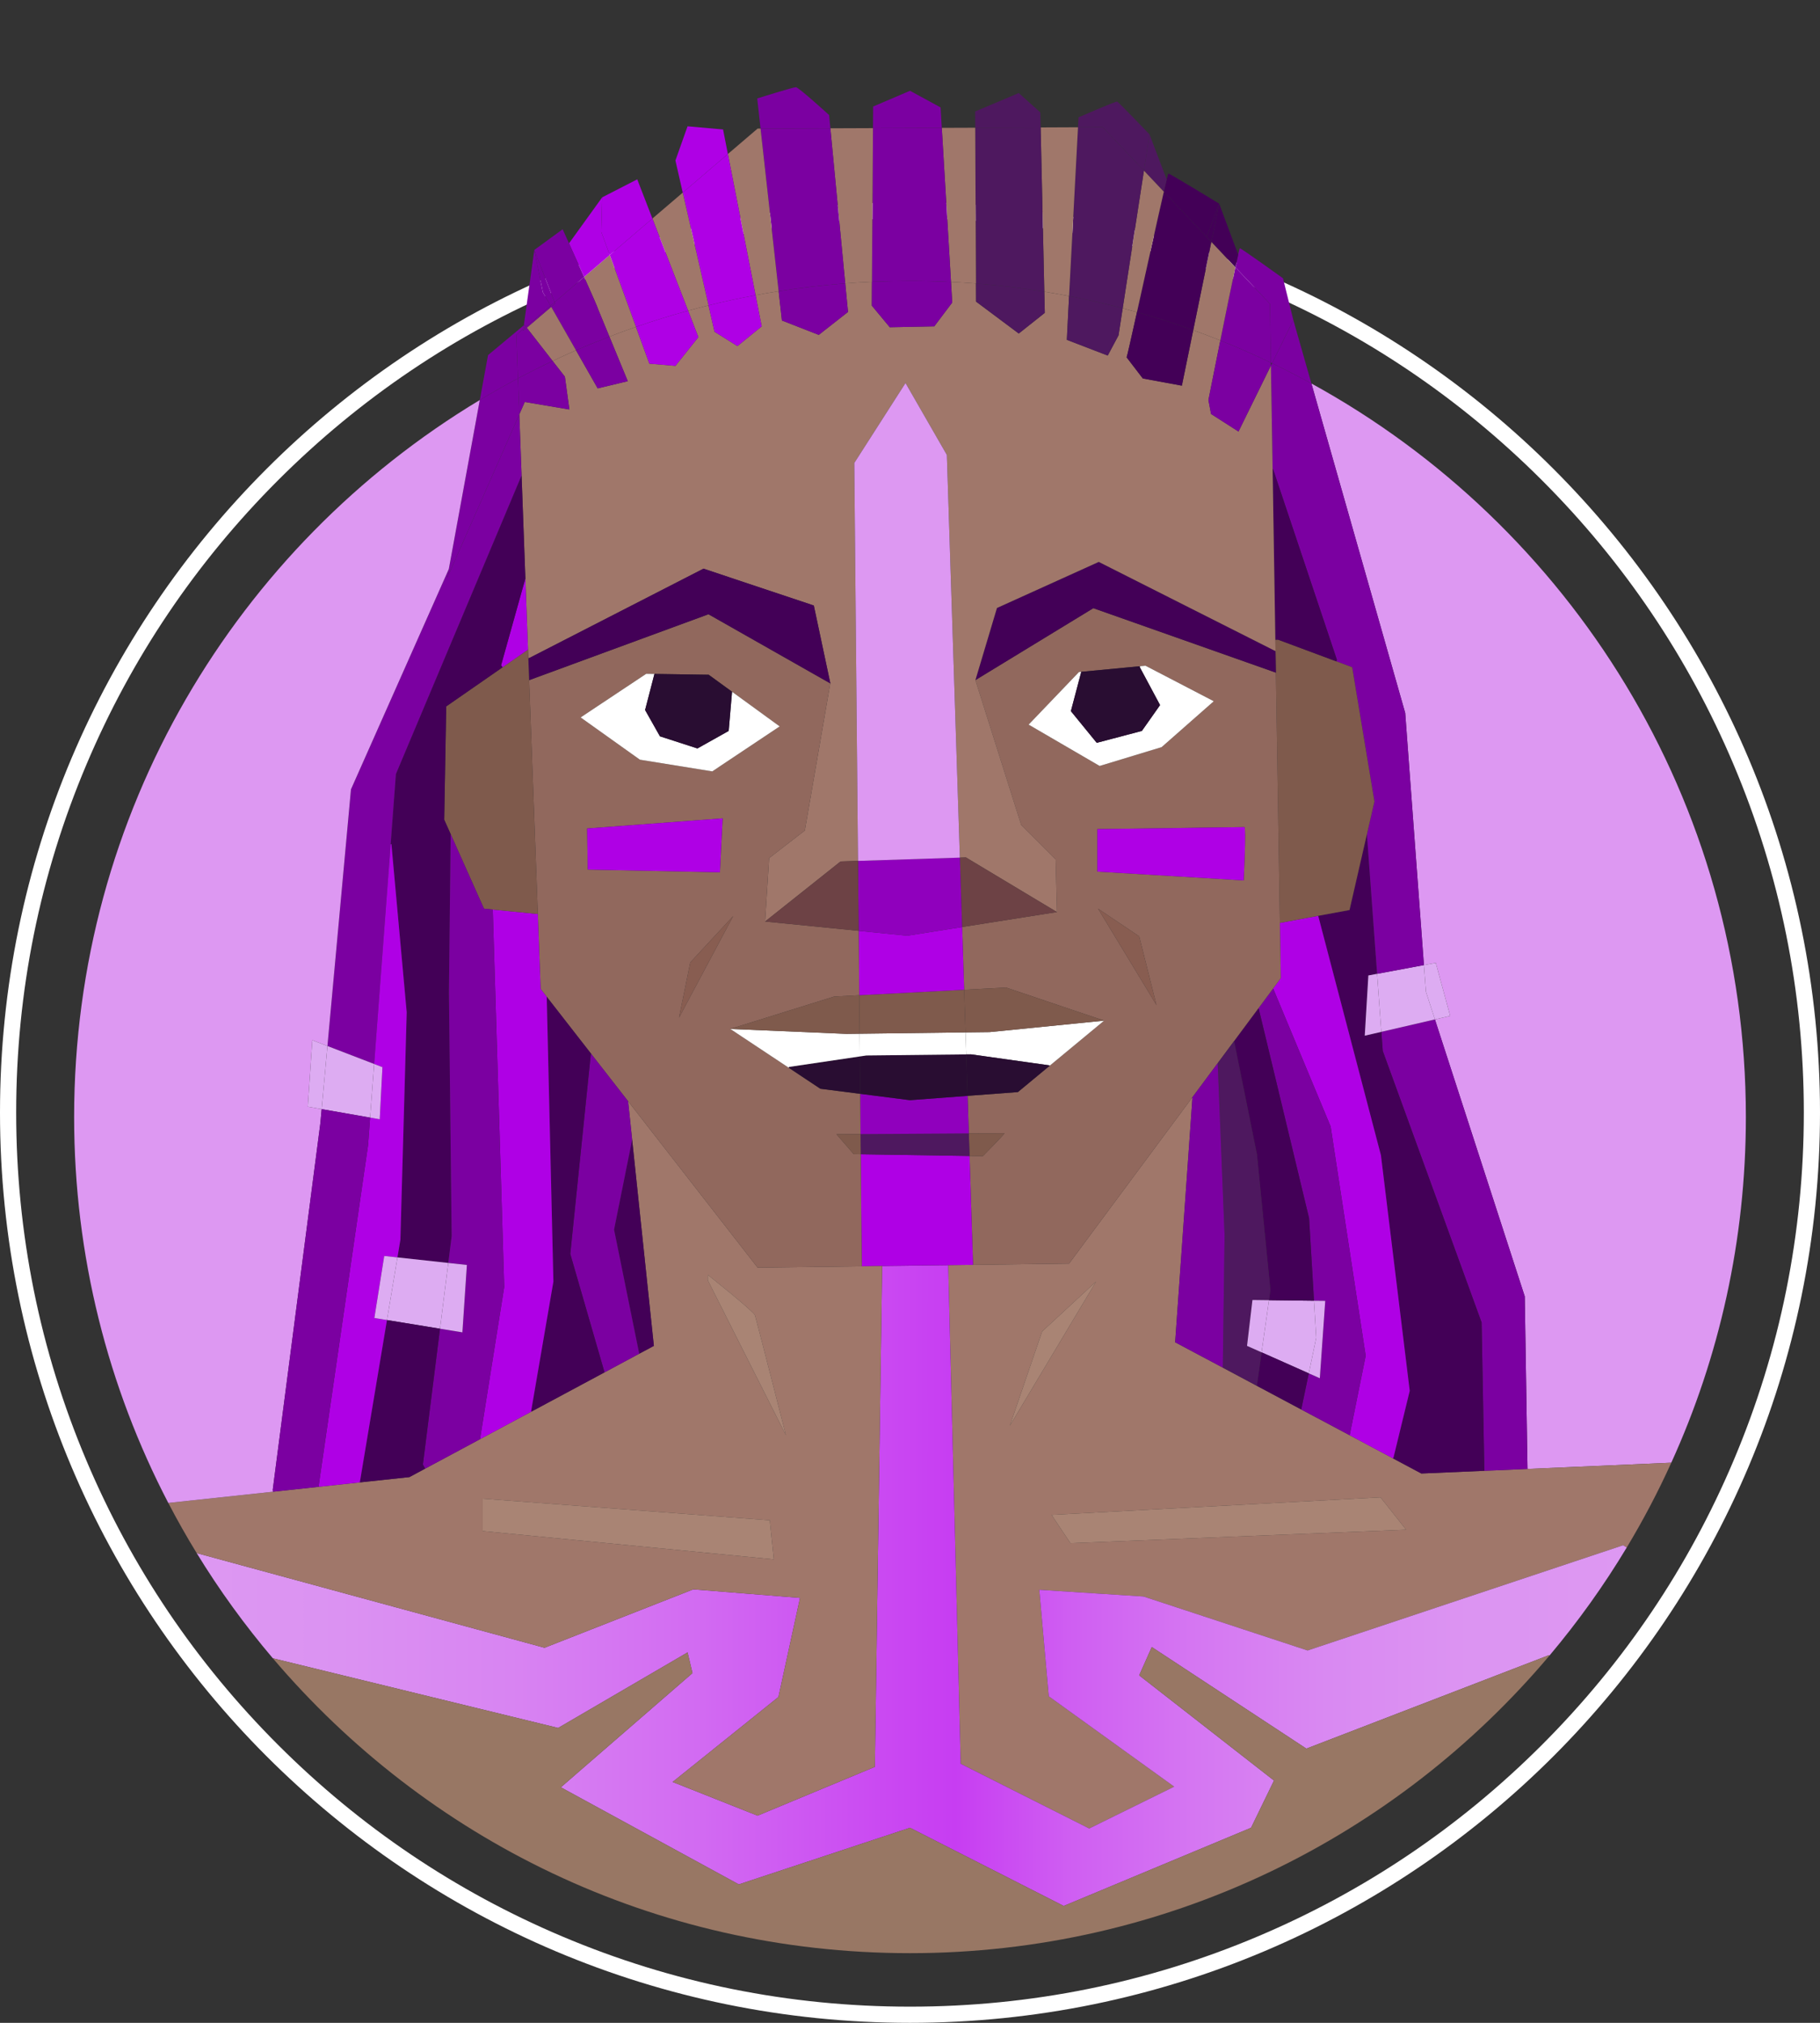 <?xml version="1.0" encoding="UTF-8"?>
<svg xmlns="http://www.w3.org/2000/svg" xmlns:xlink="http://www.w3.org/1999/xlink" viewBox="0 0 450 500">
  <rect x="0" y="0" width="450" height="500" fill="#333333" stroke="none"/>
  <defs>
    <style>
      .cls-1 {
        fill: #fff;
      }

      .cls-2 {
        fill: #af00e5;
      }

      .cls-3 {
        fill: #ddacf2;
      }

      .cls-4 {
        fill: #dd98f2;
      }

      .cls-5 {
        fill: #4e185f;
      }

      .cls-6 {
        fill: #6d4245;
      }

      .cls-7 {
        fill: #a98474;
      }

      .cls-8 {
        fill: #987764;
      }

      .cls-9 {
        fill: #290d32;
      }

      .cls-10 {
        fill: #a0776a;
      }

      .cls-11 {
        fill: #9000bd;
      }

      .cls-12 {
        fill: #885d51;
      }

      .cls-13 {
        fill: #7f5a4c;
      }

      .cls-14 {
        fill: url(#linear-gradient);
      }

      .cls-15 {
        fill: #430057;
      }

      .cls-16 {
        fill: #91685d;
      }

      .cls-17 {
        fill: #7b00a1;
      }
    </style>
    <linearGradient id="linear-gradient" x1="48.63" y1="391.92" x2="402.22" y2="391.92" gradientUnits="userSpaceOnUse">
      <stop offset="0" stop-color="#dd98f2"/>
      <stop offset=".1" stop-color="#db92f2"/>
      <stop offset=".22" stop-color="#d884f2"/>
      <stop offset=".35" stop-color="#d26bf2"/>
      <stop offset=".48" stop-color="#ca49f2"/>
      <stop offset=".53" stop-color="#c73df2"/>
      <stop offset=".53" stop-color="#c73df2"/>
      <stop offset=".61" stop-color="#cf5ef2"/>
      <stop offset=".7" stop-color="#d577f2"/>
      <stop offset=".79" stop-color="#d989f2"/>
      <stop offset=".89" stop-color="#dc94f2"/>
      <stop offset="1" stop-color="#dd98f2"/>
    </linearGradient>
  </defs>
  <g id="Layer_3" data-name="Layer 3">
    <path class="cls-1" d="m225,54c29.84,0,58.78,5.84,86.02,17.37,26.32,11.13,49.95,27.07,70.25,47.36,20.3,20.3,36.23,43.93,47.36,70.25,11.52,27.24,17.37,56.19,17.37,86.02s-5.84,58.78-17.37,86.02c-11.13,26.32-27.07,49.95-47.36,70.25-20.3,20.3-43.93,36.23-70.25,47.36-27.24,11.52-56.19,17.37-86.02,17.37s-58.78-5.84-86.02-17.37c-26.32-11.13-49.95-27.07-70.25-47.36-20.3-20.3-36.23-43.93-47.36-70.25-11.52-27.24-17.37-56.19-17.37-86.02s5.84-58.78,17.37-86.02c11.13-26.32,27.07-49.95,47.36-70.25,20.3-20.3,43.93-36.23,70.25-47.36,27.24-11.52,56.19-17.37,86.02-17.37m0-4C100.74,50,0,150.74,0,275s100.74,225,225,225,225-100.74,225-225S349.26,50,225,50h0Z"/>
  </g>
  <g id="Layer_4" data-name="Layer 4">
    <g>
      <path class="cls-4" d="m431.67,276.11c0,30.47-6.59,59.4-18.44,85.44h-.01l-35.53,1.54-.02-.42-.67-42.23-22.21-68.46,3.77-.87-3.56-13.11-2.93.55-4.63-62.33-23.19-81.43c64.02,35.12,107.42,103.15,107.42,181.32Z"/>
      <path class="cls-10" d="m321.73,348.39l11.97,6.37,10.72,5.72,7.02,3.74,15.58-.67,10.67-.46,35.53-1.54h.01c-3.27,7.22-6.95,14.21-11.01,20.95l-.91-.54-78,26-40.56-13.34-25.78-1.66,2.34,26.33,31,22.33-21,10.34-31.78-16-3.09-123.24,6.14-.08,23.75-.31,30.39-40.97.11.08-4.27,60.34,11.78,6.27,8.39,4.48,11,5.86Zm25.94,29.72l-6.34-8-81.33,4.33,4.67,7,83-3.33Zm-98-25.67l21.33-35.66-13.33,12.33-8,23.33Z"/>
      <path class="cls-14" d="m401.31,381.96l.91.54c-5.66,9.42-12.06,18.35-19.1,26.71l-.12-.1-60,23.11-38.22-25.11-3.11,7,33.33,26-5.67,11.67-46.33,19.33-38-19.33-42.33,14-44-24,32.55-28.23-1.22-5.11-32,18.67-70.54-17.22c-6.92-8.15-13.23-16.84-18.83-26l86.01,23.4,36.78-14.44,26.39,2.11-5.34,24.5-26.16,21,21,8.33,29-12.06,1.8-123.8,16.33-.21,3.09,123.24,31.78,16,21-10.34-31-22.33-2.34-26.33,25.78,1.66,40.56,13.34,78-26Z"/>
      <path class="cls-8" d="m383,409.11l.12.1c-37.92,44.99-94.68,73.57-158.12,73.57s-119.63-28.29-157.54-72.89l70.54,17.22,32-18.67,1.22,5.11-32.55,28.23,44,24,42.33-14,38,19.33,46.33-19.33,5.67-11.67-33.33-26,3.11-7,38.22,25.11,60-23.11Z"/>
      <polygon class="cls-17" points="377.67 362.67 377.69 363.09 367.02 363.55 367 363.11 366.33 326.89 341.89 259.78 341.54 255.05 354.79 251.98 377 320.44 377.67 362.67"/>
      <polygon class="cls-15" points="367 363.11 367.02 363.55 351.44 364.22 344.42 360.48 344.56 360.22 348.56 343.78 341.44 285.55 325.93 226.37 333.67 224.94 337.97 206.21 340.49 240.71 338.33 241.11 337.44 256 341.54 255.05 341.89 259.78 366.33 326.89 367 363.11"/>
      <polygon class="cls-3" points="355 238 358.56 251.11 354.79 251.98 352.56 245.11 352.07 238.55 355 238"/>
      <polygon class="cls-3" points="352.56 245.11 354.79 251.98 341.54 255.05 340.49 240.71 352.07 238.55 352.56 245.11"/>
      <path class="cls-17" d="m347.44,176.22l4.63,62.33-11.58,2.16-2.52-34.5,1.86-8.1-5.5-33.17-3.91-1.46.14-.37-15.78-47.11h-.12l-.42-25.64.29-.57c3.29,1.58,6.53,3.25,9.72,5l23.19,81.43Z"/>
      <polygon class="cls-2" points="341.44 285.55 348.56 343.78 344.56 360.22 344.42 360.48 333.7 354.76 337.67 335.11 329 278.44 314.83 244.44 314.74 244.38 316.67 241.78 316.45 228.11 316.5 228.11 325.93 226.37 341.44 285.55"/>
      <polygon class="cls-7" points="341.33 370.11 347.67 378.11 264.67 381.44 260 374.44 341.33 370.11"/>
      <polygon class="cls-3" points="340.49 240.71 341.54 255.05 337.44 256 338.33 241.11 340.49 240.71"/>
      <polygon class="cls-13" points="337.97 206.21 333.67 224.94 325.93 226.37 316.5 228.11 316.45 228.11 315.46 166.27 315.46 166.26 315.37 160.94 315.33 158.12 316 158.11 330.42 163.48 334.33 164.94 339.83 198.11 337.97 206.21"/>
      <polygon class="cls-17" points="329 278.44 337.67 335.11 333.7 354.76 321.73 348.39 323.6 339.46 326.33 340.67 327.67 321.55 324.89 321.52 323.67 301.11 311.22 249.33 311.12 249.26 314.74 244.38 314.83 244.44 329 278.44"/>
      <polygon class="cls-15" points="314.78 116 330.56 163.11 330.42 163.48 316 158.11 315.33 158.12 314.66 116 314.78 116"/>
      <polygon class="cls-3" points="327.67 321.55 326.33 340.67 323.6 339.46 325.44 330.67 324.89 321.52 327.67 321.55"/>
      <polygon class="cls-3" points="324.89 321.52 325.44 330.67 323.6 339.46 311.93 334.27 313.76 321.38 324.89 321.52"/>
      <polygon class="cls-15" points="323.67 301.11 324.89 321.52 313.76 321.38 314.11 318.89 310.78 285.33 305.17 257.53 305.05 257.44 311.12 249.26 311.22 249.33 323.67 301.11"/>
      <path class="cls-17" d="m319.78,79.11l4.47,15.68c-3.19-1.75-6.43-3.42-9.72-5l5.25-10.68Z"/>
      <polygon class="cls-15" points="311.93 334.27 323.6 339.46 321.73 348.39 310.73 342.53 310.78 342.44 311.93 334.27"/>
      <path class="cls-17" d="m317.22,68.78l2.56,10.33-5.25,10.68c-.1-.05-.2-.1-.3-.14l-.23-14.54-8.54-9.03.72-3.04-.04-.11c.23-1,.38-1.57.42-1.57.33,0,10.66,7.42,10.66,7.42Z"/>
      <path class="cls-16" d="m301.08,262.79l-6.36,8.57-30.39,40.97-23.75.31v-.2l-.86-26.71,3.28.05s5.61-5.67,5.33-5.67c-.08,0-3.71.02-8.79.05l-.3-9.29,12.43-.93,7.86-6.51,13.47-11.15-24.22-8.17-10.39.54-.5-15.51,23.44-3.7-.33-13-8.5-8.5-11.33-35.83,29.16-17.78,45.13,15.93h0s.99,61.85.99,61.85l.22,13.67-1.93,2.6-3.62,4.88-6.07,8.18-3.97,5.35Zm6.42-45.18s.67-13.17.17-13.17-36.34.5-36.34.5v10.5l36.17,2.17Zm-20.28-32.94l12.89-11.34-16.89-8.78-1.41.13-14.48,1.38-.55.05-12.45,13,17.56,10.22,15.33-4.66Zm-1.28,63.77l-4.27-17-10.17-6.83,14.44,23.83Z"/>
      <polygon class="cls-15" points="315.37 160.94 315.46 166.26 270.33 150.33 241.17 168.11 246.5 150.28 271.67 138.89 315.37 160.94"/>
      <path class="cls-10" d="m205.31,168.92l-4.09-19.25-27.28-9.11-43.11,22.11h-.2s-.08-2.06-.08-2.06l-.65-17.64-.94-25.45-.56-15.09,1.35-3.07,11.03,1.86-1.11-8.11-3.03-3.88c1.91-.91,3.84-1.79,5.78-2.64l5.36,9.41,7.44-1.78-4.54-11.01c2.17-.84,4.36-1.64,6.56-2.41l3.32,9.09,6.44.55,5.67-7.11-2.53-6.53c1.67-.46,3.35-.9,5.04-1.32l1.49,6.52,5.66,3.55,6-4.88c-.02-.14-.62-3.19-1.51-7.7,1.89-.36,3.79-.69,5.7-.99l.81,7.24,9.11,3.56,7.23-5.67-.68-7.06c2.19-.17,4.39-.3,6.6-.4-.01,3.6-.03,5.9-.03,5.9l4.44,5.34,11-.22,4.44-5.89-.3-5.09c2.06.09,4.12.22,6.17.38l.02,4.48,10.56,7.89,6.44-5.11-.12-5.23c2.05.33,4.09.69,6.12,1.08-.33,6.21-.55,10.6-.55,10.82l10.11,3.89,2.67-5,1.03-6.69c1.18.3,2.36.62,3.53.95-1.4,6.31-2.46,11-2.56,11.18l4,5.22,9.66,1.78,2.81-13.72c2.25.81,4.49,1.66,6.7,2.54-1.59,7.87-2.95,14.74-2.95,14.74l.66,3.44,6.78,4.34,8.02-16.31.42,25.64.67,42.12.04,2.82-43.7-22.05-25.17,11.39-5.33,17.83,11.33,35.83,8.5,8.5.33,13-22.5-13.5-1.5.05-3.22-99.55-10.22-17.77-12.67,19.77.92,98.36-4.31.14-18.66,14.84,1-15.67,8.83-6.83,6.29-36.36h.02Z"/>
      <path class="cls-17" d="m314.23,89.65v.71s-8.01,16.31-8.01,16.31l-6.78-4.34-.66-3.44s1.36-6.87,2.95-14.74c4.24,1.7,8.41,3.53,12.5,5.5Z"/>
      <path class="cls-17" d="m314,75.11l.23,14.54c-4.09-1.97-8.26-3.8-12.5-5.5,1.29-6.42,2.74-13.5,3.71-18.04h.01s.01-.03.01-.03l8.54,9.03Z"/>
      <polygon class="cls-5" points="310.78 285.33 314.11 318.89 313.76 321.38 309.67 321.33 308.33 332.67 311.93 334.27 310.78 342.44 310.73 342.53 302.34 338.05 302.78 305.33 301.08 262.79 305.05 257.44 305.17 257.53 310.78 285.33"/>
      <polygon class="cls-3" points="313.76 321.38 311.93 334.27 308.33 332.67 309.67 321.33 313.76 321.38"/>
      <path class="cls-2" d="m307.67,204.44c.5,0-.17,13.17-.17,13.17l-36.17-2.17v-10.5s35.84-.5,36.34-.5Z"/>
      <path class="cls-17" d="m306.14,62.93l.04.11-.72,3.04h-.01c.27-1.28.5-2.35.69-3.15Z"/>
      <path class="cls-15" d="m301.44,50.33l4.7,12.6c-.19.8-.42,1.87-.69,3.14l-3.17-3.34-2.77-2.97,1.93-9.43Z"/>
      <path class="cls-5" d="m305.46,66.08v.04s-.02-.01-.02-.01c0-.01,0-.02.01-.03h.01Z"/>
      <path class="cls-15" d="m305.45,66.07h0s-.01.03-.01.04l-3.16-3.38,3.17,3.34Z"/>
      <path class="cls-10" d="m302.28,62.73l3.16,3.38c-.97,4.54-2.42,11.62-3.71,18.04-2.21-.88-4.45-1.73-6.7-2.54l4.47-21.82,2.78,2.94Z"/>
      <polygon class="cls-17" points="301.08 262.79 302.78 305.33 302.34 338.05 290.56 331.78 294.83 271.44 294.72 271.36 301.08 262.79"/>
      <polygon class="cls-15" points="301.44 50.33 299.51 59.76 298.36 58.53 301.44 50.33"/>
      <path class="cls-15" d="m288.47,44.37c.24-.95.38-1.48.42-1.48.33,0,12.55,7.44,12.55,7.44l-3.08,8.2,1.15,1.23v.03s-11.75-12.4-11.75-12.4c.28-1.23.52-2.26.71-3.02Z"/>
      <polygon class="cls-1" points="300.11 173.33 287.22 184.67 271.89 189.33 254.33 179.11 266.78 166.11 267.33 166.06 267.33 166.11 264.78 175.78 271.17 183.61 282.33 180.67 286.83 174.28 281.83 164.94 281.81 164.68 283.22 164.55 300.11 173.33"/>
      <path class="cls-15" d="m299.5,59.79l-4.47,21.82c-4.56-1.65-9.2-3.14-13.91-4.46,2.13-9.58,5.05-22.89,6.64-29.76l11.74,12.4Z"/>
      <path class="cls-15" d="m295.03,81.61l-2.81,13.72-9.66-1.78-4-5.22c.1-.18,1.16-4.87,2.56-11.18,4.71,1.32,9.35,2.81,13.91,4.46Z"/>
      <path class="cls-5" d="m284.22,33.22l4.25,11.15c-.19.76-.43,1.79-.71,3.02l-4.92-5.21,1.38-8.96Z"/>
      <path class="cls-10" d="m282.84,42.18l4.92,5.21c-1.59,6.87-4.51,20.18-6.64,29.76-1.17-.33-2.35-.65-3.53-.95l5.25-34.02Z"/>
      <polygon class="cls-9" points="281.83 164.94 286.83 174.28 282.33 180.67 271.17 183.61 264.78 175.78 267.33 166.11 267.33 166.06 281.81 164.68 281.83 164.94"/>
      <polygon class="cls-12" points="281.67 231.44 285.94 248.44 271.5 224.61 281.67 231.44"/>
      <path class="cls-5" d="m284.22,33.22l-1.38,8.96-10.17-10.74-6.13.02c.08-1.56.13-2.46.13-2.46,0,0,9.22-4,9.55-3.89.34.11,8,8.11,8,8.11Z"/>
      <path class="cls-5" d="m282.84,42.18l-5.25,34.02c-4.36-1.15-8.78-2.16-13.26-3.02.69-13.17,1.83-34.52,2.21-41.72l6.13-.02,10.17,10.74Z"/>
      <path class="cls-5" d="m277.59,76.2l-1.03,6.69-2.67,5-10.11-3.89c0-.22.22-4.61.55-10.82,4.48.86,8.9,1.87,13.26,3.02Z"/>
      <polygon class="cls-1" points="273 252.28 259.53 263.43 259.44 263.33 240.06 260.61 238.9 260.62 238.73 255.18 244.67 255.11 273 252.28"/>
      <polygon class="cls-13" points="273 252.28 244.67 255.11 238.73 255.18 238.39 244.65 248.78 244.11 273 252.28"/>
      <polygon class="cls-7" points="271 316.78 249.67 352.44 257.67 329.11 271 316.78"/>
      <path class="cls-10" d="m257.3,31.5l9.24-.04c-.38,7.2-1.52,28.55-2.21,41.72-2.03-.39-4.07-.75-6.12-1.08l-.91-40.6Z"/>
      <polygon class="cls-6" points="261.33 225.44 237.89 229.14 237.33 211.99 238.83 211.94 261.33 225.44"/>
      <polygon class="cls-9" points="259.44 263.33 259.53 263.43 251.67 269.94 239.24 270.87 238.9 260.62 240.06 260.61 259.44 263.33"/>
      <path class="cls-5" d="m258.21,72.1l.12,5.23-6.44,5.11-10.56-7.89-.02-4.48c5.7.45,11.34,1.13,16.9,2.03Z"/>
      <path class="cls-5" d="m257.3,31.5l.91,40.6c-5.56-.9-11.2-1.58-16.9-2.03l-.18-38.5,16.17-.07Z"/>
      <polygon class="cls-5" points="257.22 27.78 257.3 31.5 241.13 31.57 241.11 27.55 251.89 23 257.22 27.78"/>
      <path class="cls-13" d="m248.33,280.11c.28,0-5.33,5.67-5.33,5.67l-3.28-.05-.18-5.57c5.08-.03,8.71-.05,8.79-.05Z"/>
      <path class="cls-10" d="m241.13,31.57l.18,38.5c-2.05-.16-4.11-.29-6.17-.38l-2.28-38.09,8.27-.03Z"/>
      <polygon class="cls-2" points="240.58 312.44 240.58 312.64 234.44 312.72 234.44 312.71 218.11 312.87 218.11 312.93 213.08 313 213.08 312.94 212.82 285.31 239.72 285.73 240.58 312.44"/>
      <path class="cls-5" d="m239.54,280.16l.18,5.57-26.9-.42-.05-4.98c7-.05,18.71-.12,26.77-.17Z"/>
      <path class="cls-11" d="m239.24,270.87l.3,9.29c-8.06.05-19.77.12-26.77.17l-.09-9.96,12.32,1.57,14.24-1.07Z"/>
      <polygon class="cls-9" points="238.9 260.62 239.24 270.87 225 271.94 212.68 270.37 212.59 261.13 214.22 260.89 238.9 260.62"/>
      <polygon class="cls-1" points="238.73 255.18 238.9 260.62 214.22 260.89 212.59 261.13 212.54 255.51 238.73 255.18"/>
      <polygon class="cls-13" points="238.39 244.65 238.73 255.18 212.54 255.51 212.45 246 238.39 244.65"/>
      <polygon class="cls-2" points="237.89 229.14 238.39 244.65 212.45 246 212.3 230.08 224.33 231.28 237.89 229.14"/>
      <polygon class="cls-11" points="237.33 211.99 237.89 229.14 224.33 231.28 212.3 230.08 212.14 212.8 237.33 211.99"/>
      <polygon class="cls-4" points="234.11 112.44 237.33 211.99 212.14 212.8 211.22 114.44 223.89 94.67 234.11 112.44"/>
      <path class="cls-17" d="m235.14,69.69l.3,5.09-4.44,5.89-11,.22-4.44-5.34s.02-2.3.03-5.9c3.12-.14,6.26-.21,9.41-.21,3.4,0,6.78.08,10.14.25Z"/>
      <path class="cls-17" d="m232.86,31.6l2.28,38.09c-3.36-.17-6.74-.25-10.14-.25-3.15,0-6.29.07-9.41.21.07-9.66.2-28.7.26-37.98l17.01-.07Z"/>
      <polygon class="cls-2" points="234.44 312.71 234.44 312.72 218.11 312.93 218.11 312.87 234.44 312.71"/>
      <path class="cls-17" d="m232.56,26.55l.3,5.05-17.01.07c.03-3.22.04-5.27.04-5.34l9.11-3.89,7.56,4.11Z"/>
      <path class="cls-10" d="m158.05,334.61l3.62-1.94-5.37-50.96-1-9.51,32.03,41.13,25.75-.33,5.03-.07-1.8,123.8-29,12.06-21-8.33,26.16-21,5.34-24.5-26.39-2.11-36.78,14.44-86.01-23.4c-2.48-4.04-4.82-8.18-7.02-12.4l25.88-2.77,11.31-1.21,10.22-1.1,12.2-1.3,3.89-2.09,13.57-7.28,12.72-6.83,18.09-9.7,8.56-4.6Zm36.27,20.15c-.22-.87-7.33-28.67-7.65-29.65-.34-1-11.67-10-11.67-10v1.33l19.32,38.32Zm-2.99,30.68l-1-9.66-71-5.34v8l72,7Z"/>
      <path class="cls-10" d="m205.31,31.71l10.54-.04c-.06,9.28-.19,28.32-.26,37.98-2.21.1-4.41.23-6.6.4l-3.68-38.34Z"/>
      <path class="cls-16" d="m135.18,246.38l-1.51-1.94-.69-18.52-2.15-57.8,44.34-16.29,30.12,17.09-6.29,36.36-8.83,6.83-1,15.67,23.13,2.3.15,15.92-6.23.33-25.66,8,14.43,9.57,7.84,5.21,9.85,1.26.09,9.96c-3.59.02-5.94.03-5.94.03l4.25,4.92,1.74.03.26,27.63v.06l-25.75.33-32.03-41.13-9.12-11.7-11-14.12Zm26.63-79.8l-2.03-.03-16.22,10.78,14.66,10.45,17.89,2.89,16.67-11.12-11.77-8.56-5.79-4.21-13.41-.2Zm6.08,84.97l13.39-25.11-10.61,11.45-2.78,13.66Zm10.11-35.94l.67-13.33-33.5,2.5.16,10.16,32.67.67Z"/>
      <path class="cls-13" d="m212.77,280.33l.05,4.98-1.74-.03-4.25-4.92s2.35-.01,5.94-.03Z"/>
      <polygon class="cls-9" points="212.59 261.13 212.68 270.37 202.83 269.11 194.99 263.9 195.11 263.72 212.59 261.13"/>
      <polygon class="cls-1" points="212.54 255.51 212.59 261.13 195.11 263.72 194.99 263.9 180.56 254.33 209.33 255.55 212.54 255.51"/>
      <polygon class="cls-13" points="212.45 246 212.54 255.51 209.33 255.55 180.56 254.33 206.22 246.33 212.45 246"/>
      <polygon class="cls-6" points="212.14 212.8 212.3 230.08 189.17 227.78 207.83 212.94 212.14 212.8"/>
      <path class="cls-17" d="m208.99,70.05l.68,7.06-7.23,5.67-9.11-3.56-.81-7.24c5.42-.86,10.91-1.5,16.47-1.93Z"/>
      <path class="cls-17" d="m205.31,31.71l3.68,38.34c-5.56.43-11.05,1.07-16.47,1.93l-4.47-40.2,17.26-.07Z"/>
      <polygon class="cls-15" points="201.22 149.67 205.31 168.92 205.29 168.92 175.17 151.83 130.83 168.12 130.63 162.68 130.83 162.67 173.94 140.56 201.22 149.67"/>
      <path class="cls-17" d="m205,28.44l.31,3.27-17.26.07-.83-7.45s8.89-2.78,9.56-2.78,8.22,6.89,8.22,6.89Z"/>
      <path class="cls-7" d="m194.32,354.76l-19.32-38.32v-1.33s11.33,9,11.67,10c.32.98,7.43,28.78,7.65,29.65Z"/>
      <polygon class="cls-1" points="192.78 179.55 176.11 190.67 158.22 187.78 143.56 177.33 159.78 166.55 161.81 166.58 159.5 175.5 163.17 182 172.44 185 180.17 180.67 181 171 181.01 170.99 192.78 179.55"/>
      <path class="cls-10" d="m188.05,31.78l4.47,40.2c-1.91.3-3.81.63-5.7.99-1.9-9.67-5.12-26.07-6.85-34.9l7.36-6.29h.72Z"/>
      <polygon class="cls-7" points="190.33 375.78 191.33 385.44 119.33 378.44 119.33 370.44 190.33 375.78"/>
      <path class="cls-2" d="m188.33,80.67l-6,4.88-5.66-3.55-1.49-6.52c3.84-.95,7.72-1.79,11.64-2.51.89,4.51,1.49,7.56,1.51,7.7Z"/>
      <path class="cls-2" d="m179.97,38.07c1.73,8.83,4.95,25.23,6.85,34.9-3.92.72-7.8,1.56-11.64,2.51l-6.37-27.87,11.16-9.54Z"/>
      <polygon class="cls-12" points="181.28 226.44 167.89 251.55 170.67 237.89 181.28 226.44"/>
      <polygon class="cls-9" points="181.01 170.99 181 171 180.17 180.67 172.44 185 163.17 182 159.5 175.5 161.81 166.58 175.22 166.78 181.01 170.99"/>
      <path class="cls-2" d="m179.97,38.07l-11.16,9.54-1.81-7.94,3-8.45,8.78.78s.47,2.37,1.19,6.07Z"/>
      <polygon class="cls-2" points="178.67 202.28 178 215.61 145.33 214.94 145.17 204.78 178.67 202.28"/>
      <path class="cls-10" d="m168.81,47.61l6.37,27.87c-1.69.42-3.37.86-5.04,1.32l-8.83-22.78,7.5-6.41Z"/>
      <path class="cls-2" d="m170.14,76.8l2.53,6.53-5.67,7.11-6.44-.55-3.32-9.09c4.24-1.47,8.54-2.8,12.9-4Z"/>
      <path class="cls-2" d="m161.31,54.02l8.83,22.78c-4.36,1.2-8.66,2.53-12.9,4l-6.48-17.76,10.55-9.02Z"/>
      <polygon class="cls-15" points="156.3 281.71 161.67 332.67 158.05 334.61 151.83 303.94 156.3 281.71"/>
      <polygon class="cls-2" points="157.56 44.33 161.31 54.02 150.76 63.04 148.67 57.33 148.89 48.78 157.56 44.33"/>
      <polygon class="cls-17" points="151.83 303.94 158.05 334.61 149.49 339.21 149.44 339.11 141 309.94 146.08 260.57 146.18 260.5 155.3 272.2 156.3 281.71 151.83 303.94"/>
      <path class="cls-10" d="m150.76,63.04l6.48,17.76c-2.2.77-4.39,1.57-6.56,2.41l-2.79-6.77c0-.19-1.61-3.86-3.46-7.98l6.33-5.42Z"/>
      <path class="cls-17" d="m150.68,83.21l4.54,11.01-7.44,1.78-5.36-9.41c2.72-1.18,5.48-2.31,8.26-3.38Z"/>
      <path class="cls-2" d="m150.76,63.04l-6.33,5.42c-1.3-2.9-2.71-6.03-3.75-8.34h.03s8.18-11.34,8.18-11.34l-.22,8.55,2.09,5.71Z"/>
      <path class="cls-17" d="m147.89,76.44l2.79,6.77c-2.78,1.07-5.54,2.2-8.26,3.38l-6.13-10.74.96-.82-.13-.33,7.31-6.24c1.85,4.12,3.46,7.79,3.46,7.98Z"/>
      <polygon class="cls-15" points="149.44 339.11 149.49 339.21 131.4 348.91 131.33 348.78 136.83 316.78 135.18 246.38 146.18 260.5 146.08 260.57 141 309.94 149.44 339.11"/>
      <path class="cls-17" d="m144.43,68.46l-7.31,6.24-5.01-12.92,7-5.11s.63,1.4,1.57,3.45c1.04,2.31,2.45,5.44,3.75,8.34Z"/>
      <path class="cls-10" d="m136.29,75.85l6.13,10.74c-1.94.85-3.87,1.73-5.78,2.64l-6.4-8.22,6.05-5.16Z"/>
      <path class="cls-17" d="m139.67,93.11l1.11,8.11-11.03-1.86-1.35,3.07-.33-8.9c2.82-1.5,5.68-2.93,8.57-4.3l3.03,3.88Z"/>
      <polygon class="cls-17" points="137.12 74.7 137.25 75.03 136.29 75.85 136.12 75.56 137.12 74.7"/>
      <polygon class="cls-17" points="132.11 61.78 137.12 74.7 136.12 75.56 134.22 72.22 132.11 61.78"/>
      <polygon class="cls-2" points="135.18 246.38 136.83 316.78 131.33 348.78 131.4 348.91 118.68 355.74 124.67 318.11 121.84 224.82 132.98 225.92 133.67 244.44 135.18 246.38"/>
      <path class="cls-17" d="m130.24,81.01l6.4,8.22c-2.89,1.37-5.75,2.8-8.57,4.3l-.4-10.75,1.73-1.48-.07.48.91-.77Z"/>
      <polygon class="cls-17" points="136.12 75.56 136.29 75.85 130.24 81.01 130.04 80.75 136.12 75.56"/>
      <polygon class="cls-17" points="134.22 72.22 136.12 75.56 130.04 80.75 129.67 80.28 129.52 80.4 132.11 61.78 134.22 72.22"/>
      <polygon class="cls-13" points="121.84 224.82 119.67 224.61 111.43 206.18 109.83 202.61 110.33 174.61 124.25 164.95 130.5 160.61 130.55 160.61 130.63 162.68 130.83 168.12 132.98 225.92 121.84 224.82"/>
      <polygon class="cls-2" points="129.9 142.97 130.55 160.61 130.5 160.61 124.25 164.95 123.89 164.44 129.9 142.97"/>
      <polygon class="cls-17" points="130.04 80.75 130.24 81.01 129.33 81.78 129.4 81.3 130.04 80.75"/>
      <polygon class="cls-17" points="130.04 80.75 129.4 81.3 129.52 80.4 129.67 80.28 130.04 80.75"/>
      <polygon class="cls-15" points="128.96 117.52 129.9 142.97 123.89 164.44 124.25 164.95 110.33 174.61 109.83 202.61 111.43 206.18 111 245.33 111.67 305.55 110.84 312.17 98.27 310.8 99 306.44 100.56 250.22 96.78 208.67 96.59 208.66 97.89 191.33 128.96 117.52"/>
      <path class="cls-17" d="m120.67,87.78l8.85-7.38-.12.9-1.73,1.48.4,10.75c-3.2,1.7-6.35,3.49-9.44,5.35l2.04-11.1Z"/>
      <polygon class="cls-17" points="128.4 102.43 128.96 117.52 97.89 191.33 96.59 208.66 92.51 262.99 80.96 258.55 86.78 195.11 110.97 140.66 110.56 142.89 128.4 102.43"/>
      <path class="cls-17" d="m110.97,140.66l7.66-41.78c3.09-1.86,6.24-3.65,9.44-5.35l.33,8.9-17.84,40.46.41-2.23Z"/>
      <polygon class="cls-17" points="121.84 224.82 124.67 318.11 118.68 355.74 105.11 363.02 104.56 362 108.79 328.43 114.33 329.33 115.44 312.67 110.84 312.17 111.67 305.55 111 245.33 111.43 206.18 119.67 224.61 121.84 224.82"/>
      <path class="cls-4" d="m118.63,98.88l-7.66,41.78-24.19,54.45-5.82,63.44-3.74-1.44-1.11,16.44,3.42.6-.31,3.4-11.78,90.67.05.5-25.88,2.77c-14.87-28.54-23.28-60.98-23.28-95.38,0-75.24,40.2-141.09,100.3-177.23Z"/>
      <polygon class="cls-3" points="115.44 312.67 114.33 329.33 108.79 328.43 110.84 312.17 115.44 312.67"/>
      <polygon class="cls-3" points="110.84 312.17 108.79 328.43 95.68 326.29 98.27 310.8 110.84 312.17"/>
      <polygon class="cls-15" points="108.79 328.43 104.56 362 105.11 363.02 101.22 365.11 89.02 366.41 89 366.22 95.68 326.29 108.79 328.43"/>
      <polygon class="cls-2" points="96.78 208.67 100.56 250.22 99 306.44 98.27 310.8 95 310.44 92.56 325.78 95.68 326.29 89 366.22 89.02 366.41 78.8 367.51 78.78 367.33 91 283.11 91.51 276.25 93.89 276.67 94.56 263.78 92.51 262.99 96.59 208.66 96.78 208.67"/>
      <polygon class="cls-3" points="98.27 310.8 95.68 326.29 92.56 325.78 95 310.44 98.27 310.8"/>
      <polygon class="cls-3" points="94.56 263.78 93.89 276.67 91.51 276.25 92.51 262.99 94.56 263.78"/>
      <polygon class="cls-3" points="92.51 262.99 91.51 276.25 79.53 274.15 80.96 258.55 92.51 262.99"/>
      <polygon class="cls-17" points="91.51 276.25 91 283.11 78.78 367.33 78.8 367.51 67.49 368.72 67.44 368.22 79.22 277.55 79.53 274.15 91.51 276.25"/>
      <polygon class="cls-3" points="80.96 258.55 79.53 274.15 76.11 273.55 77.22 257.11 80.96 258.55"/>
    </g>
  </g>
</svg>